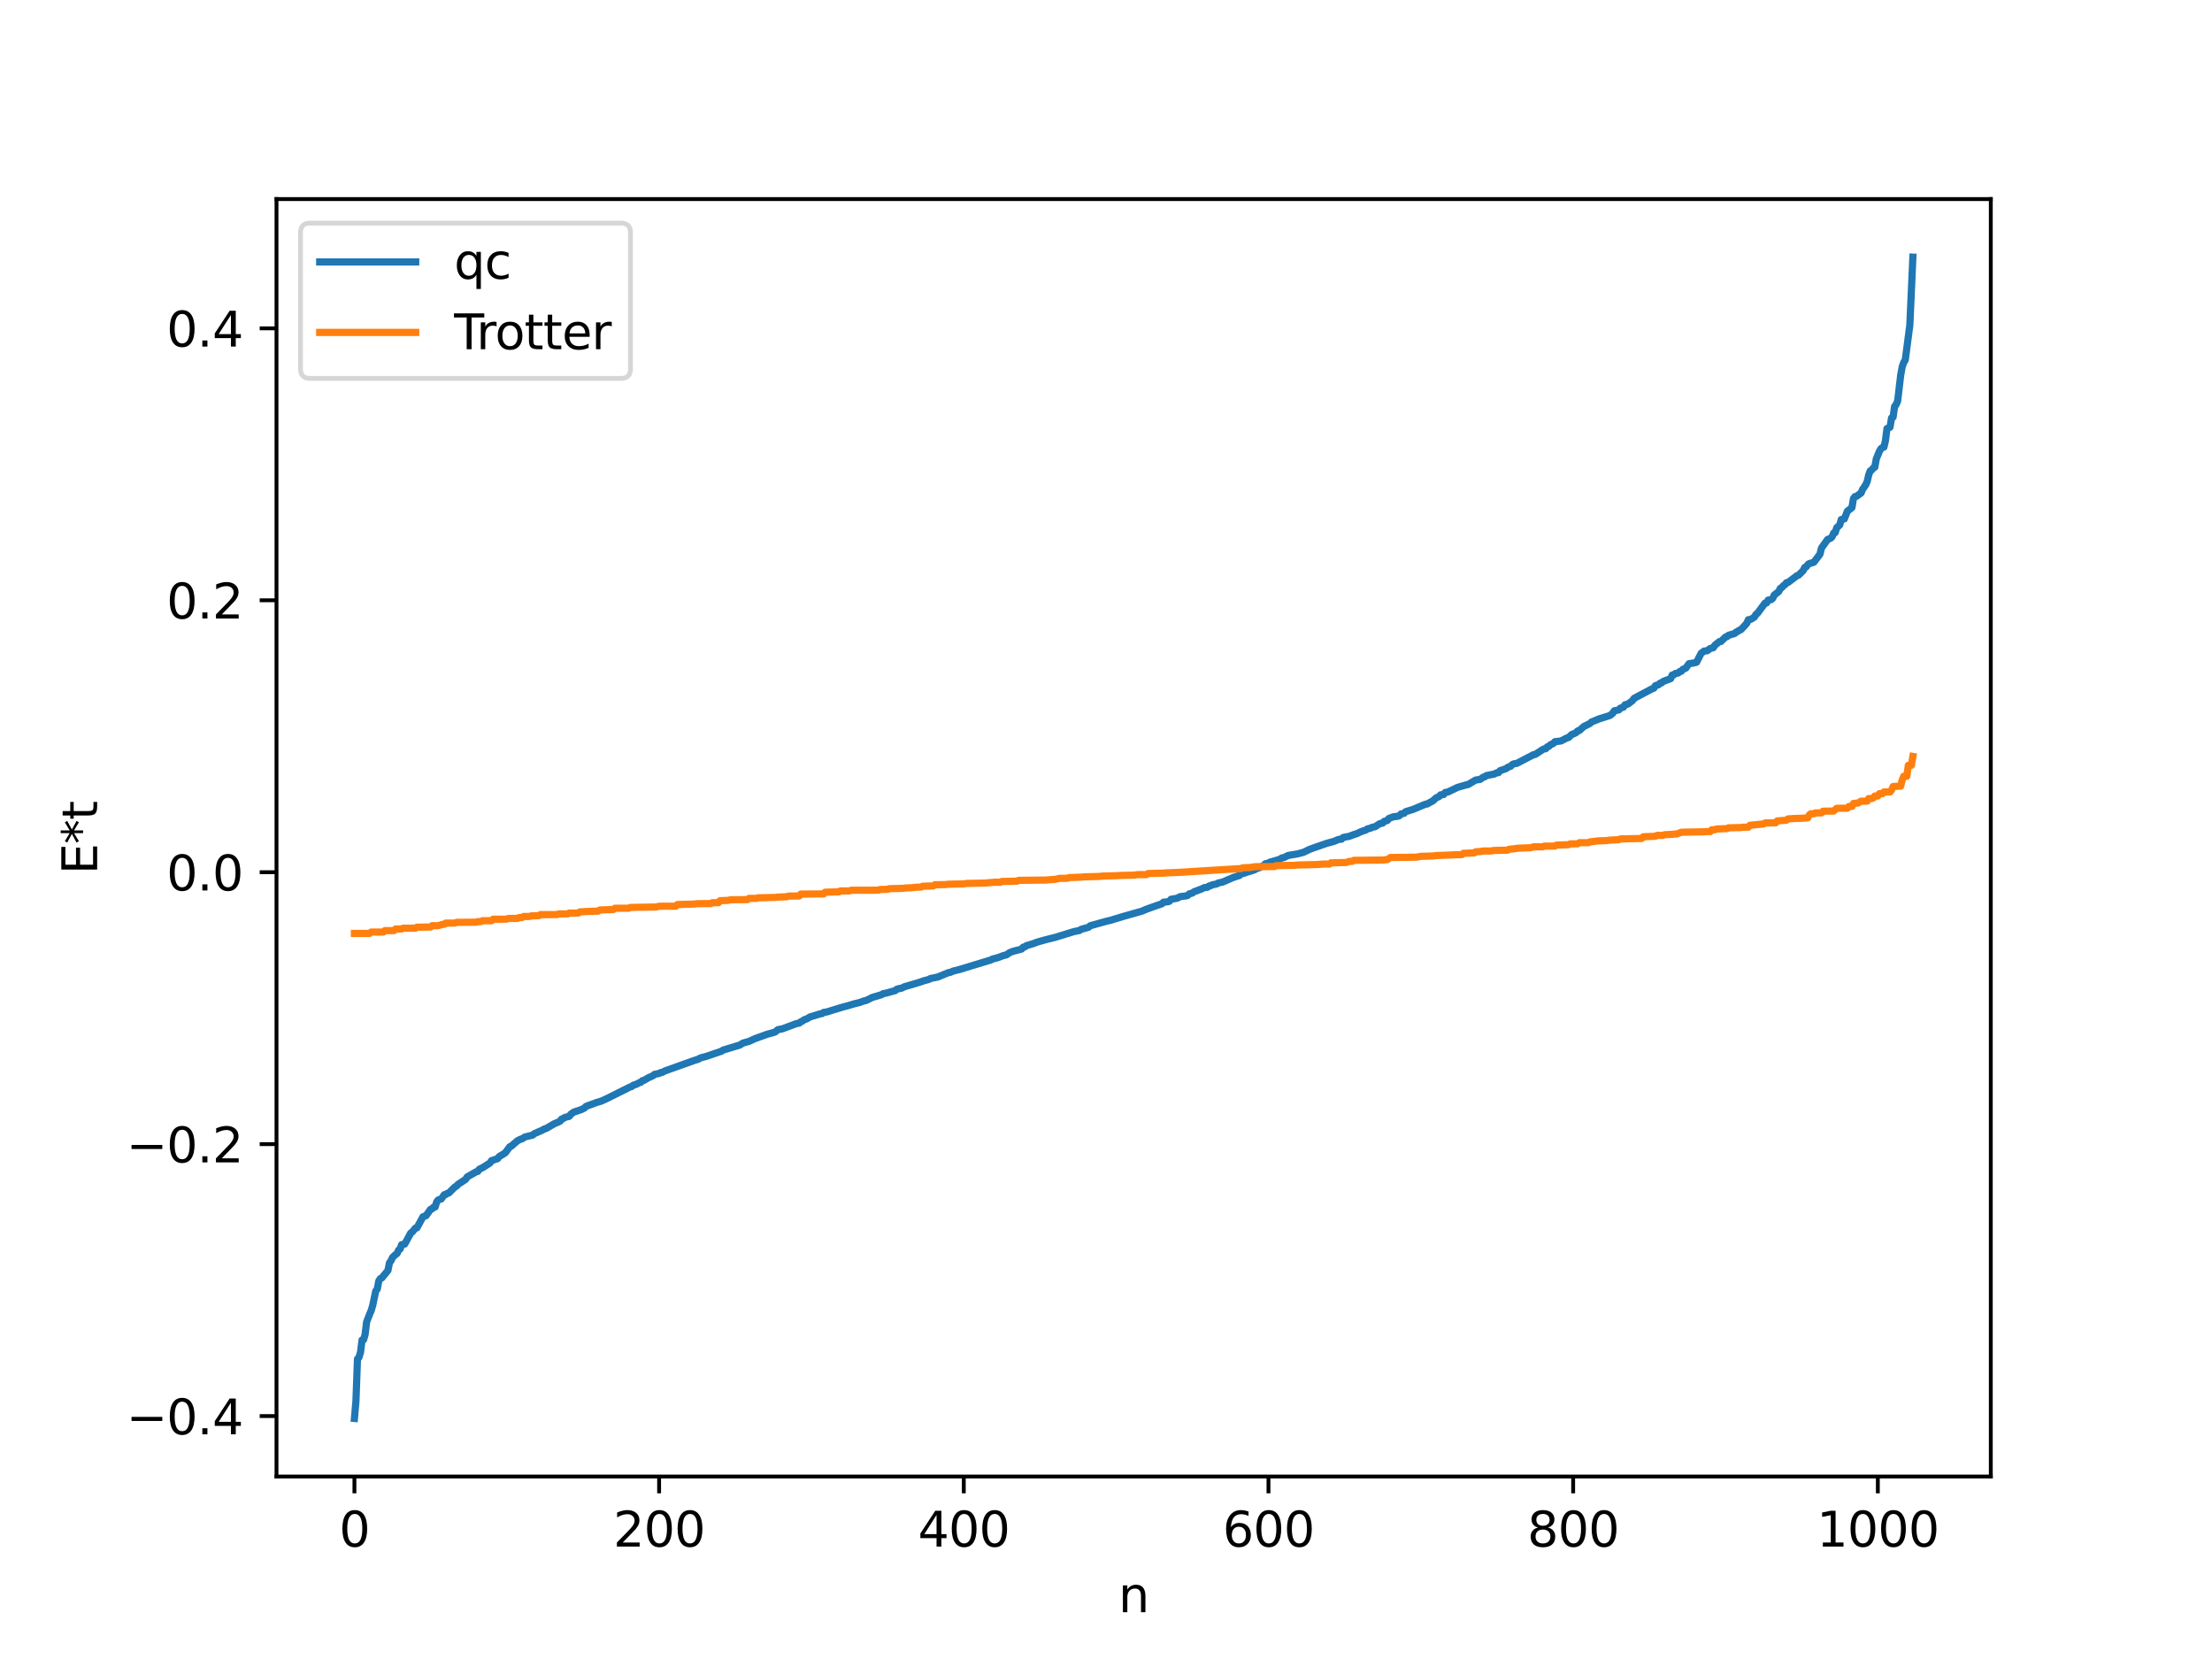 <?xml version="1.0" encoding="utf-8" standalone="no"?>
<!DOCTYPE svg PUBLIC "-//W3C//DTD SVG 1.1//EN"
  "http://www.w3.org/Graphics/SVG/1.1/DTD/svg11.dtd">
<svg xmlns:xlink="http://www.w3.org/1999/xlink" width="460.8pt" height="345.6pt" viewBox="0 0 460.8 345.6" xmlns="http://www.w3.org/2000/svg" version="1.1">
 <defs>
  <style type="text/css">*{stroke-linejoin: round; stroke-linecap: butt}</style>
 </defs>
 <g id="figure_1">
  <g id="patch_1">
   <path d="M 0 345.6 
L 460.8 345.6 
L 460.8 0 
L 0 0 
z
" style="fill: #ffffff"/>
  </g>
  <g id="axes_1">
   <g id="patch_2">
    <path d="M 57.6 307.584 
L 414.72 307.584 
L 414.72 41.472 
L 57.6 41.472 
z
" style="fill: #ffffff"/>
   </g>
   <g id="matplotlib.axis_1">
    <g id="xtick_1">
     <g id="line2d_1">
      <defs>
       <path id="m1718ea91ec" d="M 0 0 
L 0 3.5 
" style="stroke: #000000; stroke-width: 0.8"/>
      </defs>
      <g>
       <use xlink:href="#m1718ea91ec" x="73.833" y="307.584" style="stroke: #000000; stroke-width: 0.8"/>
      </g>
     </g>
     <g id="text_1">
      <!-- 0 -->
      <g transform="translate(70.651 322.182) scale(0.1 -0.1)">
       <defs>
        <path id="DejaVuSans-30" d="M 2034 4250 
Q 1547 4250 1301 3770 
Q 1056 3291 1056 2328 
Q 1056 1369 1301 889 
Q 1547 409 2034 409 
Q 2525 409 2770 889 
Q 3016 1369 3016 2328 
Q 3016 3291 2770 3770 
Q 2525 4250 2034 4250 
z
M 2034 4750 
Q 2819 4750 3233 4129 
Q 3647 3509 3647 2328 
Q 3647 1150 3233 529 
Q 2819 -91 2034 -91 
Q 1250 -91 836 529 
Q 422 1150 422 2328 
Q 422 3509 836 4129 
Q 1250 4750 2034 4750 
z
" transform="scale(0.016)"/>
       </defs>
       <use xlink:href="#DejaVuSans-30"/>
      </g>
     </g>
    </g>
    <g id="xtick_2">
     <g id="line2d_2">
      <g>
       <use xlink:href="#m1718ea91ec" x="137.304" y="307.584" style="stroke: #000000; stroke-width: 0.8"/>
      </g>
     </g>
     <g id="text_2">
      <!-- 200 -->
      <g transform="translate(127.76 322.182) scale(0.1 -0.1)">
       <defs>
        <path id="DejaVuSans-32" d="M 1228 531 
L 3431 531 
L 3431 0 
L 469 0 
L 469 531 
Q 828 903 1448 1529 
Q 2069 2156 2228 2338 
Q 2531 2678 2651 2914 
Q 2772 3150 2772 3378 
Q 2772 3750 2511 3984 
Q 2250 4219 1831 4219 
Q 1534 4219 1204 4116 
Q 875 4013 500 3803 
L 500 4441 
Q 881 4594 1212 4672 
Q 1544 4750 1819 4750 
Q 2544 4750 2975 4387 
Q 3406 4025 3406 3419 
Q 3406 3131 3298 2873 
Q 3191 2616 2906 2266 
Q 2828 2175 2409 1742 
Q 1991 1309 1228 531 
z
" transform="scale(0.016)"/>
       </defs>
       <use xlink:href="#DejaVuSans-32"/>
       <use xlink:href="#DejaVuSans-30" x="63.623"/>
       <use xlink:href="#DejaVuSans-30" x="127.246"/>
      </g>
     </g>
    </g>
    <g id="xtick_3">
     <g id="line2d_3">
      <g>
       <use xlink:href="#m1718ea91ec" x="200.775" y="307.584" style="stroke: #000000; stroke-width: 0.8"/>
      </g>
     </g>
     <g id="text_3">
      <!-- 400 -->
      <g transform="translate(191.231 322.182) scale(0.1 -0.1)">
       <defs>
        <path id="DejaVuSans-34" d="M 2419 4116 
L 825 1625 
L 2419 1625 
L 2419 4116 
z
M 2253 4666 
L 3047 4666 
L 3047 1625 
L 3713 1625 
L 3713 1100 
L 3047 1100 
L 3047 0 
L 2419 0 
L 2419 1100 
L 313 1100 
L 313 1709 
L 2253 4666 
z
" transform="scale(0.016)"/>
       </defs>
       <use xlink:href="#DejaVuSans-34"/>
       <use xlink:href="#DejaVuSans-30" x="63.623"/>
       <use xlink:href="#DejaVuSans-30" x="127.246"/>
      </g>
     </g>
    </g>
    <g id="xtick_4">
     <g id="line2d_4">
      <g>
       <use xlink:href="#m1718ea91ec" x="264.246" y="307.584" style="stroke: #000000; stroke-width: 0.8"/>
      </g>
     </g>
     <g id="text_4">
      <!-- 600 -->
      <g transform="translate(254.702 322.182) scale(0.1 -0.1)">
       <defs>
        <path id="DejaVuSans-36" d="M 2113 2584 
Q 1688 2584 1439 2293 
Q 1191 2003 1191 1497 
Q 1191 994 1439 701 
Q 1688 409 2113 409 
Q 2538 409 2786 701 
Q 3034 994 3034 1497 
Q 3034 2003 2786 2293 
Q 2538 2584 2113 2584 
z
M 3366 4563 
L 3366 3988 
Q 3128 4100 2886 4159 
Q 2644 4219 2406 4219 
Q 1781 4219 1451 3797 
Q 1122 3375 1075 2522 
Q 1259 2794 1537 2939 
Q 1816 3084 2150 3084 
Q 2853 3084 3261 2657 
Q 3669 2231 3669 1497 
Q 3669 778 3244 343 
Q 2819 -91 2113 -91 
Q 1303 -91 875 529 
Q 447 1150 447 2328 
Q 447 3434 972 4092 
Q 1497 4750 2381 4750 
Q 2619 4750 2861 4703 
Q 3103 4656 3366 4563 
z
" transform="scale(0.016)"/>
       </defs>
       <use xlink:href="#DejaVuSans-36"/>
       <use xlink:href="#DejaVuSans-30" x="63.623"/>
       <use xlink:href="#DejaVuSans-30" x="127.246"/>
      </g>
     </g>
    </g>
    <g id="xtick_5">
     <g id="line2d_5">
      <g>
       <use xlink:href="#m1718ea91ec" x="327.717" y="307.584" style="stroke: #000000; stroke-width: 0.8"/>
      </g>
     </g>
     <g id="text_5">
      <!-- 800 -->
      <g transform="translate(318.173 322.182) scale(0.1 -0.1)">
       <defs>
        <path id="DejaVuSans-38" d="M 2034 2216 
Q 1584 2216 1326 1975 
Q 1069 1734 1069 1313 
Q 1069 891 1326 650 
Q 1584 409 2034 409 
Q 2484 409 2743 651 
Q 3003 894 3003 1313 
Q 3003 1734 2745 1975 
Q 2488 2216 2034 2216 
z
M 1403 2484 
Q 997 2584 770 2862 
Q 544 3141 544 3541 
Q 544 4100 942 4425 
Q 1341 4750 2034 4750 
Q 2731 4750 3128 4425 
Q 3525 4100 3525 3541 
Q 3525 3141 3298 2862 
Q 3072 2584 2669 2484 
Q 3125 2378 3379 2068 
Q 3634 1759 3634 1313 
Q 3634 634 3220 271 
Q 2806 -91 2034 -91 
Q 1263 -91 848 271 
Q 434 634 434 1313 
Q 434 1759 690 2068 
Q 947 2378 1403 2484 
z
M 1172 3481 
Q 1172 3119 1398 2916 
Q 1625 2713 2034 2713 
Q 2441 2713 2670 2916 
Q 2900 3119 2900 3481 
Q 2900 3844 2670 4047 
Q 2441 4250 2034 4250 
Q 1625 4250 1398 4047 
Q 1172 3844 1172 3481 
z
" transform="scale(0.016)"/>
       </defs>
       <use xlink:href="#DejaVuSans-38"/>
       <use xlink:href="#DejaVuSans-30" x="63.623"/>
       <use xlink:href="#DejaVuSans-30" x="127.246"/>
      </g>
     </g>
    </g>
    <g id="xtick_6">
     <g id="line2d_6">
      <g>
       <use xlink:href="#m1718ea91ec" x="391.188" y="307.584" style="stroke: #000000; stroke-width: 0.8"/>
      </g>
     </g>
     <g id="text_6">
      <!-- 1000 -->
      <g transform="translate(378.463 322.182) scale(0.1 -0.1)">
       <defs>
        <path id="DejaVuSans-31" d="M 794 531 
L 1825 531 
L 1825 4091 
L 703 3866 
L 703 4441 
L 1819 4666 
L 2450 4666 
L 2450 531 
L 3481 531 
L 3481 0 
L 794 0 
L 794 531 
z
" transform="scale(0.016)"/>
       </defs>
       <use xlink:href="#DejaVuSans-31"/>
       <use xlink:href="#DejaVuSans-30" x="63.623"/>
       <use xlink:href="#DejaVuSans-30" x="127.246"/>
       <use xlink:href="#DejaVuSans-30" x="190.869"/>
      </g>
     </g>
    </g>
    <g id="text_7">
     <!-- n -->
     <g transform="translate(232.991 335.861) scale(0.1 -0.1)">
      <defs>
       <path id="DejaVuSans-6e" d="M 3513 2113 
L 3513 0 
L 2938 0 
L 2938 2094 
Q 2938 2591 2744 2837 
Q 2550 3084 2163 3084 
Q 1697 3084 1428 2787 
Q 1159 2491 1159 1978 
L 1159 0 
L 581 0 
L 581 3500 
L 1159 3500 
L 1159 2956 
Q 1366 3272 1645 3428 
Q 1925 3584 2291 3584 
Q 2894 3584 3203 3211 
Q 3513 2838 3513 2113 
z
" transform="scale(0.016)"/>
      </defs>
      <use xlink:href="#DejaVuSans-6e"/>
     </g>
    </g>
   </g>
   <g id="matplotlib.axis_2">
    <g id="ytick_1">
     <g id="line2d_7">
      <defs>
       <path id="m8299efe8a7" d="M 0 0 
L -3.5 0 
" style="stroke: #000000; stroke-width: 0.8"/>
      </defs>
      <g>
       <use xlink:href="#m8299efe8a7" x="57.6" y="294.997" style="stroke: #000000; stroke-width: 0.8"/>
      </g>
     </g>
     <g id="text_8">
      <!-- −0.4 -->
      <g transform="translate(26.317 298.796) scale(0.1 -0.1)">
       <defs>
        <path id="DejaVuSans-2212" d="M 678 2272 
L 4684 2272 
L 4684 1741 
L 678 1741 
L 678 2272 
z
" transform="scale(0.016)"/>
        <path id="DejaVuSans-2e" d="M 684 794 
L 1344 794 
L 1344 0 
L 684 0 
L 684 794 
z
" transform="scale(0.016)"/>
       </defs>
       <use xlink:href="#DejaVuSans-2212"/>
       <use xlink:href="#DejaVuSans-30" x="83.789"/>
       <use xlink:href="#DejaVuSans-2e" x="147.412"/>
       <use xlink:href="#DejaVuSans-34" x="179.199"/>
      </g>
     </g>
    </g>
    <g id="ytick_2">
     <g id="line2d_8">
      <g>
       <use xlink:href="#m8299efe8a7" x="57.6" y="238.347" style="stroke: #000000; stroke-width: 0.8"/>
      </g>
     </g>
     <g id="text_9">
      <!-- −0.2 -->
      <g transform="translate(26.317 242.146) scale(0.1 -0.1)">
       <use xlink:href="#DejaVuSans-2212"/>
       <use xlink:href="#DejaVuSans-30" x="83.789"/>
       <use xlink:href="#DejaVuSans-2e" x="147.412"/>
       <use xlink:href="#DejaVuSans-32" x="179.199"/>
      </g>
     </g>
    </g>
    <g id="ytick_3">
     <g id="line2d_9">
      <g>
       <use xlink:href="#m8299efe8a7" x="57.6" y="181.697" style="stroke: #000000; stroke-width: 0.8"/>
      </g>
     </g>
     <g id="text_10">
      <!-- 0.0 -->
      <g transform="translate(34.697 185.497) scale(0.1 -0.1)">
       <use xlink:href="#DejaVuSans-30"/>
       <use xlink:href="#DejaVuSans-2e" x="63.623"/>
       <use xlink:href="#DejaVuSans-30" x="95.41"/>
      </g>
     </g>
    </g>
    <g id="ytick_4">
     <g id="line2d_10">
      <g>
       <use xlink:href="#m8299efe8a7" x="57.6" y="125.048" style="stroke: #000000; stroke-width: 0.8"/>
      </g>
     </g>
     <g id="text_11">
      <!-- 0.2 -->
      <g transform="translate(34.697 128.847) scale(0.1 -0.1)">
       <use xlink:href="#DejaVuSans-30"/>
       <use xlink:href="#DejaVuSans-2e" x="63.623"/>
       <use xlink:href="#DejaVuSans-32" x="95.41"/>
      </g>
     </g>
    </g>
    <g id="ytick_5">
     <g id="line2d_11">
      <g>
       <use xlink:href="#m8299efe8a7" x="57.6" y="68.398" style="stroke: #000000; stroke-width: 0.8"/>
      </g>
     </g>
     <g id="text_12">
      <!-- 0.4 -->
      <g transform="translate(34.697 72.197) scale(0.1 -0.1)">
       <use xlink:href="#DejaVuSans-30"/>
       <use xlink:href="#DejaVuSans-2e" x="63.623"/>
       <use xlink:href="#DejaVuSans-34" x="95.41"/>
      </g>
     </g>
    </g>
    <g id="text_13">
     <!-- E*t -->
     <g transform="translate(20.238 182.148) rotate(-90) scale(0.1 -0.1)">
      <defs>
       <path id="DejaVuSans-45" d="M 628 4666 
L 3578 4666 
L 3578 4134 
L 1259 4134 
L 1259 2753 
L 3481 2753 
L 3481 2222 
L 1259 2222 
L 1259 531 
L 3634 531 
L 3634 0 
L 628 0 
L 628 4666 
z
" transform="scale(0.016)"/>
       <path id="DejaVuSans-2a" d="M 3009 3897 
L 1888 3291 
L 3009 2681 
L 2828 2375 
L 1778 3009 
L 1778 1831 
L 1422 1831 
L 1422 3009 
L 372 2375 
L 191 2681 
L 1313 3291 
L 191 3897 
L 372 4206 
L 1422 3572 
L 1422 4750 
L 1778 4750 
L 1778 3572 
L 2828 4206 
L 3009 3897 
z
" transform="scale(0.016)"/>
       <path id="DejaVuSans-74" d="M 1172 4494 
L 1172 3500 
L 2356 3500 
L 2356 3053 
L 1172 3053 
L 1172 1153 
Q 1172 725 1289 603 
Q 1406 481 1766 481 
L 2356 481 
L 2356 0 
L 1766 0 
Q 1100 0 847 248 
Q 594 497 594 1153 
L 594 3053 
L 172 3053 
L 172 3500 
L 594 3500 
L 594 4494 
L 1172 4494 
z
" transform="scale(0.016)"/>
      </defs>
      <use xlink:href="#DejaVuSans-45"/>
      <use xlink:href="#DejaVuSans-2a" x="63.184"/>
      <use xlink:href="#DejaVuSans-74" x="113.184"/>
     </g>
    </g>
   </g>
   <g id="line2d_12">
    <path d="M 73.833 295.488 
L 74.15 291.882 
L 74.467 283.118 
L 74.785 282.752 
L 75.102 281.703 
L 75.42 279.145 
L 75.737 279.094 
L 76.054 278.028 
L 76.372 275.388 
L 77.006 273.749 
L 77.324 273.018 
L 77.641 271.933 
L 78.276 268.936 
L 78.593 268.545 
L 78.91 266.835 
L 79.228 266.354 
L 79.545 266.218 
L 80.815 264.66 
L 81.132 263.076 
L 81.449 262.64 
L 81.767 261.95 
L 82.401 261.351 
L 82.719 261.124 
L 83.036 260.419 
L 83.353 260.192 
L 83.671 259.285 
L 84.305 259.172 
L 85.575 256.846 
L 85.892 256.632 
L 86.527 255.844 
L 86.844 255.79 
L 88.114 253.471 
L 88.748 253.253 
L 89.7 251.914 
L 90.018 251.829 
L 90.335 251.459 
L 90.653 251.437 
L 90.97 250.379 
L 91.287 249.97 
L 91.922 249.77 
L 92.557 248.876 
L 92.874 248.823 
L 93.191 248.585 
L 93.509 248.509 
L 94.778 247.251 
L 95.096 247.093 
L 95.413 246.728 
L 97 245.687 
L 97.317 245.184 
L 99.221 244.09 
L 99.539 244.027 
L 99.856 243.567 
L 100.491 243.276 
L 102.077 242.268 
L 102.395 241.787 
L 103.664 241.367 
L 103.981 240.94 
L 105.251 240.164 
L 106.203 238.88 
L 106.52 238.757 
L 107.79 237.649 
L 108.424 237.324 
L 108.742 237.25 
L 109.377 236.838 
L 110.963 236.465 
L 111.281 236.177 
L 112.867 235.48 
L 113.502 235.141 
L 113.82 235.06 
L 115.406 234.125 
L 116.358 233.722 
L 116.676 233.557 
L 116.993 233.119 
L 117.31 233.046 
L 117.628 232.792 
L 118.58 232.556 
L 118.897 232.12 
L 119.532 231.672 
L 121.119 231.139 
L 121.753 230.82 
L 122.071 230.483 
L 124.292 229.664 
L 125.244 229.386 
L 126.196 228.96 
L 131.274 226.429 
L 131.591 226.351 
L 131.909 226.076 
L 132.543 225.884 
L 133.178 225.538 
L 133.496 225.463 
L 133.813 225.124 
L 134.13 225.071 
L 135.082 224.507 
L 136.034 224.091 
L 136.352 223.805 
L 137.304 223.625 
L 137.621 223.432 
L 137.939 223.396 
L 138.573 223.071 
L 144.603 220.923 
L 145.555 220.614 
L 145.872 220.399 
L 147.142 220.06 
L 150.315 218.978 
L 150.633 218.752 
L 154.124 217.697 
L 154.758 217.296 
L 156.028 216.941 
L 157.297 216.361 
L 158.884 215.792 
L 159.836 215.449 
L 161.423 215.01 
L 162.058 214.497 
L 163.01 214.317 
L 165.866 213.248 
L 166.5 213.129 
L 166.818 212.844 
L 167.135 212.746 
L 167.453 212.463 
L 168.087 212.239 
L 168.722 211.854 
L 170.943 211.179 
L 171.261 211.15 
L 171.578 210.901 
L 172.213 210.813 
L 175.704 209.748 
L 176.656 209.502 
L 177.925 209.123 
L 179.195 208.801 
L 179.829 208.556 
L 180.464 208.403 
L 181.734 207.776 
L 183.638 207.217 
L 183.955 207.004 
L 184.59 206.884 
L 186.494 206.36 
L 186.811 206.082 
L 187.446 205.905 
L 187.763 205.878 
L 188.398 205.56 
L 190.937 204.816 
L 191.889 204.519 
L 192.524 204.288 
L 193.476 204.046 
L 193.793 203.855 
L 195.38 203.523 
L 197.601 202.605 
L 197.919 202.574 
L 198.553 202.296 
L 199.823 201.982 
L 206.487 199.953 
L 206.805 199.768 
L 207.757 199.536 
L 209.026 199.063 
L 209.661 198.914 
L 210.296 198.47 
L 210.93 198.205 
L 212.834 197.697 
L 213.152 197.311 
L 213.469 197.269 
L 213.786 197.013 
L 215.373 196.533 
L 216.008 196.275 
L 217.912 195.736 
L 219.816 195.27 
L 223.624 194.094 
L 224.894 193.826 
L 225.211 193.602 
L 226.798 193.148 
L 227.115 192.851 
L 230.289 191.965 
L 231.558 191.658 
L 232.193 191.45 
L 232.828 191.266 
L 233.78 190.971 
L 237.905 189.8 
L 238.858 189.391 
L 240.127 188.938 
L 241.079 188.602 
L 242.031 188.287 
L 242.348 187.954 
L 243.3 187.847 
L 243.618 187.746 
L 243.935 187.34 
L 245.205 187.125 
L 245.839 186.794 
L 247.109 186.625 
L 247.426 186.532 
L 247.743 186.208 
L 248.378 186.048 
L 248.696 185.794 
L 250.282 185.194 
L 250.917 184.893 
L 251.552 184.826 
L 251.869 184.572 
L 252.186 184.515 
L 252.504 184.332 
L 253.456 184.145 
L 253.773 183.945 
L 254.725 183.74 
L 256.947 182.772 
L 258.216 182.374 
L 258.534 182.033 
L 259.168 181.909 
L 259.803 181.682 
L 261.072 181.295 
L 261.39 181.186 
L 261.707 180.952 
L 262.342 180.773 
L 262.977 180.41 
L 263.294 180.272 
L 263.611 179.924 
L 263.929 179.908 
L 264.563 179.6 
L 266.467 179.052 
L 267.102 178.698 
L 267.42 178.665 
L 268.372 178.201 
L 270.276 177.886 
L 271.545 177.548 
L 272.815 176.931 
L 273.767 176.59 
L 276.305 175.707 
L 277.892 175.265 
L 278.844 174.87 
L 279.479 174.809 
L 279.796 174.462 
L 281.066 174.219 
L 282.018 173.86 
L 282.653 173.659 
L 283.605 173.221 
L 284.557 172.899 
L 284.874 172.662 
L 285.509 172.533 
L 285.826 172.338 
L 286.461 172.221 
L 287.413 171.59 
L 288.048 171.457 
L 288.365 171.096 
L 289 170.933 
L 289.317 170.509 
L 290.269 170.15 
L 291.221 170.036 
L 291.539 169.908 
L 291.856 169.553 
L 292.491 169.427 
L 292.808 169.094 
L 294.395 168.6 
L 296.934 167.53 
L 297.251 167.507 
L 298.52 166.816 
L 299.155 166.222 
L 299.79 165.934 
L 300.107 165.579 
L 300.742 165.513 
L 301.059 165.093 
L 301.694 164.964 
L 303.598 164.04 
L 304.867 163.666 
L 305.502 163.484 
L 305.82 163.441 
L 307.406 162.498 
L 308.358 162.357 
L 308.993 161.893 
L 309.31 161.827 
L 309.628 161.575 
L 310.897 161.318 
L 311.215 161.28 
L 311.849 160.963 
L 312.167 160.954 
L 312.484 160.547 
L 313.753 160.121 
L 314.071 159.858 
L 314.705 159.618 
L 315.023 159.285 
L 315.34 159.121 
L 315.975 159.029 
L 319.466 157.208 
L 319.783 157.179 
L 321.37 156.15 
L 321.687 155.994 
L 322.005 155.973 
L 322.322 155.585 
L 322.639 155.498 
L 322.957 155.161 
L 323.591 154.872 
L 323.909 154.511 
L 325.178 154.359 
L 326.448 153.709 
L 326.765 153.639 
L 327.4 153.023 
L 328.034 152.771 
L 328.352 152.601 
L 328.669 152.258 
L 328.986 152.193 
L 329.939 151.343 
L 331.208 150.722 
L 331.525 150.41 
L 333.112 149.76 
L 334.699 149.263 
L 335.334 149.071 
L 335.968 148.59 
L 336.286 148.072 
L 337.238 147.888 
L 337.555 147.519 
L 338.19 147.319 
L 338.507 146.829 
L 339.142 146.657 
L 340.094 145.938 
L 340.411 145.478 
L 344.22 143.455 
L 344.537 143.363 
L 344.854 142.833 
L 345.489 142.652 
L 345.806 142.332 
L 346.124 142.264 
L 346.441 141.972 
L 348.028 141.372 
L 348.345 140.626 
L 348.662 140.592 
L 348.98 140.311 
L 349.615 140.192 
L 349.932 139.875 
L 350.249 139.836 
L 350.567 139.45 
L 351.201 139.17 
L 351.836 138.262 
L 352.788 138.12 
L 353.423 137.958 
L 354.375 136.094 
L 355.01 135.624 
L 355.644 135.56 
L 356.279 135.077 
L 356.914 134.934 
L 357.231 134.416 
L 358.183 133.656 
L 358.5 133.633 
L 359.453 132.699 
L 359.77 132.626 
L 360.087 132.339 
L 361.357 131.97 
L 361.674 131.666 
L 361.991 131.551 
L 362.309 131.288 
L 362.626 131.202 
L 363.261 130.537 
L 363.896 129.824 
L 364.213 129.092 
L 364.53 129.088 
L 364.848 128.946 
L 365.482 128.535 
L 365.8 127.979 
L 366.117 127.752 
L 367.704 125.619 
L 368.021 125.595 
L 368.339 125.01 
L 368.973 124.911 
L 369.291 124.644 
L 369.608 123.966 
L 370.56 123.209 
L 370.877 122.563 
L 371.195 122.4 
L 371.512 121.997 
L 371.829 121.821 
L 372.147 121.39 
L 372.464 121.345 
L 374.368 119.907 
L 374.686 119.807 
L 375.638 118.858 
L 375.955 118.205 
L 376.272 118.085 
L 376.59 117.635 
L 376.907 117.402 
L 377.542 117.233 
L 377.859 117.122 
L 379.129 115.455 
L 379.446 114.169 
L 380.715 112.39 
L 381.35 112.127 
L 381.667 111.821 
L 381.985 111.036 
L 382.302 110.957 
L 382.62 109.938 
L 383.254 109.356 
L 383.572 108.22 
L 384.206 108.102 
L 384.841 106.492 
L 385.793 105.735 
L 386.11 103.854 
L 386.428 103.445 
L 386.745 103.389 
L 387.697 102.698 
L 388.015 101.941 
L 388.649 101.011 
L 388.967 100.324 
L 389.284 98.94 
L 389.601 98.096 
L 389.919 97.904 
L 390.236 97.5 
L 390.553 97.333 
L 390.871 95.573 
L 391.505 94.039 
L 391.823 93.478 
L 392.14 93.231 
L 392.458 93.14 
L 392.775 91.789 
L 393.092 89.284 
L 393.727 88.99 
L 394.044 87.06 
L 394.362 86.91 
L 394.679 84.682 
L 394.996 84.28 
L 395.314 83.537 
L 395.948 78.16 
L 396.266 76.399 
L 396.583 75.492 
L 396.9 75.002 
L 397.853 67.728 
L 398.487 53.568 
L 398.487 53.568 
" clip-path="url(#p159a99edb4)" style="fill: none; stroke: #1f77b4; stroke-width: 1.5; stroke-linecap: square"/>
   </g>
   <g id="line2d_13">
    <path d="M 73.833 194.444 
L 77.006 194.444 
L 77.324 194.166 
L 79.862 194.166 
L 80.18 193.864 
L 82.084 193.864 
L 82.401 193.529 
L 83.671 193.529 
L 83.988 193.362 
L 86.527 193.362 
L 86.844 193.154 
L 89.7 193.112 
L 90.018 192.84 
L 91.287 192.84 
L 92.239 192.541 
L 92.557 192.541 
L 92.874 192.292 
L 94.778 192.292 
L 95.096 192.143 
L 99.221 192.108 
L 99.539 191.984 
L 100.173 191.984 
L 100.491 191.804 
L 102.395 191.804 
L 102.712 191.489 
L 105.568 191.474 
L 105.886 191.324 
L 107.79 191.324 
L 108.107 191.146 
L 108.742 191.146 
L 109.059 190.923 
L 110.329 190.923 
L 110.646 190.797 
L 112.233 190.754 
L 112.55 190.532 
L 116.041 190.529 
L 116.358 190.383 
L 118.262 190.383 
L 118.58 190.203 
L 120.484 190.203 
L 120.801 189.96 
L 123.023 189.851 
L 123.975 189.813 
L 124.61 189.813 
L 124.927 189.565 
L 127.783 189.469 
L 128.1 189.205 
L 130.957 189.199 
L 131.274 189.039 
L 132.543 189.011 
L 136.669 188.946 
L 137.304 188.788 
L 140.795 188.779 
L 141.112 188.429 
L 144.603 188.332 
L 145.238 188.256 
L 148.094 188.229 
L 148.411 188.047 
L 149.681 188.047 
L 149.998 187.625 
L 151.585 187.574 
L 152.22 187.436 
L 155.71 187.404 
L 156.028 187.148 
L 157.615 187.147 
L 157.932 187.028 
L 161.423 186.956 
L 162.058 186.878 
L 163.962 186.807 
L 164.279 186.668 
L 166.5 186.655 
L 166.818 186.254 
L 171.578 186.216 
L 171.896 185.862 
L 174.752 185.786 
L 175.069 185.595 
L 176.973 185.595 
L 177.291 185.455 
L 183.003 185.442 
L 183.32 185.296 
L 184.907 185.26 
L 185.224 185.13 
L 188.081 185.056 
L 188.715 184.976 
L 189.985 184.928 
L 190.62 184.84 
L 191.889 184.796 
L 192.206 184.62 
L 194.428 184.552 
L 194.745 184.313 
L 196.967 184.277 
L 197.601 184.196 
L 200.775 184.128 
L 201.41 184.03 
L 205.218 183.96 
L 207.122 183.786 
L 208.391 183.786 
L 208.709 183.626 
L 211.882 183.56 
L 212.2 183.391 
L 217.912 183.33 
L 218.547 183.265 
L 219.816 183.186 
L 220.768 182.971 
L 222.355 182.971 
L 222.672 182.813 
L 225.211 182.733 
L 225.846 182.662 
L 229.02 182.58 
L 229.654 182.502 
L 232.51 182.424 
L 233.462 182.369 
L 236.319 182.302 
L 236.953 182.2 
L 238.858 182.2 
L 239.175 181.969 
L 242.348 181.89 
L 242.983 181.828 
L 245.522 181.737 
L 256.629 181.048 
L 258.534 180.948 
L 258.851 180.78 
L 260.438 180.712 
L 261.39 180.552 
L 265.515 180.518 
L 265.833 180.329 
L 269.641 180.268 
L 270.276 180.198 
L 274.401 180.095 
L 275.671 179.998 
L 276.94 179.998 
L 277.258 179.742 
L 280.431 179.677 
L 281.066 179.438 
L 281.7 179.438 
L 282.018 179.223 
L 288.048 179.159 
L 288.682 179.083 
L 289 179.083 
L 289.634 178.632 
L 295.029 178.568 
L 295.981 178.39 
L 298.52 178.317 
L 299.155 178.226 
L 302.011 178.126 
L 302.963 178.07 
L 304.55 178.033 
L 304.867 177.752 
L 307.089 177.68 
L 307.406 177.447 
L 308.358 177.39 
L 308.993 177.278 
L 310.58 177.278 
L 311.215 177.166 
L 314.071 177.107 
L 314.388 176.911 
L 315.34 176.829 
L 316.292 176.688 
L 318.831 176.602 
L 319.466 176.406 
L 321.37 176.406 
L 321.687 176.265 
L 323.909 176.25 
L 324.226 176.052 
L 326.765 175.964 
L 327.082 175.798 
L 328.669 175.776 
L 328.986 175.55 
L 330.891 175.55 
L 331.208 175.38 
L 332.16 175.273 
L 332.795 175.183 
L 334.699 175.111 
L 335.334 175.016 
L 337.238 174.923 
L 337.555 174.762 
L 341.998 174.67 
L 342.315 174.32 
L 343.267 174.27 
L 344.854 174.207 
L 345.172 174.025 
L 346.441 174.025 
L 346.758 173.885 
L 348.345 173.807 
L 348.98 173.74 
L 349.297 173.74 
L 350.249 173.374 
L 354.692 173.284 
L 355.644 173.239 
L 356.279 173.239 
L 356.596 172.855 
L 357.231 172.855 
L 357.548 172.698 
L 359.77 172.613 
L 360.087 172.452 
L 362.626 172.395 
L 363.261 172.31 
L 364.213 172.31 
L 364.53 171.921 
L 367.386 171.638 
L 367.704 171.436 
L 369.925 171.4 
L 370.243 171.002 
L 371.829 170.896 
L 372.147 170.863 
L 372.464 170.596 
L 374.051 170.494 
L 375.32 170.461 
L 376.59 170.375 
L 376.907 169.767 
L 377.224 169.524 
L 377.859 169.524 
L 378.177 169.342 
L 379.446 169.342 
L 379.763 168.984 
L 381.985 168.953 
L 382.62 168.39 
L 384.841 168.363 
L 385.158 167.999 
L 385.793 167.999 
L 386.11 167.379 
L 387.062 167.282 
L 387.697 166.892 
L 388.967 166.892 
L 389.284 166.35 
L 389.919 166.35 
L 390.236 166.233 
L 390.553 165.831 
L 391.188 165.831 
L 391.505 165.34 
L 392.14 165.34 
L 392.458 164.979 
L 393.727 164.979 
L 394.044 164.58 
L 394.362 163.85 
L 395.948 163.75 
L 396.266 162.458 
L 396.583 161.717 
L 397.218 161.717 
L 397.535 159.43 
L 398.17 159.43 
L 398.487 157.576 
L 398.487 157.576 
" clip-path="url(#p159a99edb4)" style="fill: none; stroke: #ff7f0e; stroke-width: 1.5; stroke-linecap: square"/>
   </g>
   <g id="patch_3">
    <path d="M 57.6 307.584 
L 57.6 41.472 
" style="fill: none; stroke: #000000; stroke-width: 0.8; stroke-linejoin: miter; stroke-linecap: square"/>
   </g>
   <g id="patch_4">
    <path d="M 414.72 307.584 
L 414.72 41.472 
" style="fill: none; stroke: #000000; stroke-width: 0.8; stroke-linejoin: miter; stroke-linecap: square"/>
   </g>
   <g id="patch_5">
    <path d="M 57.6 307.584 
L 414.72 307.584 
" style="fill: none; stroke: #000000; stroke-width: 0.8; stroke-linejoin: miter; stroke-linecap: square"/>
   </g>
   <g id="patch_6">
    <path d="M 57.6 41.472 
L 414.72 41.472 
" style="fill: none; stroke: #000000; stroke-width: 0.8; stroke-linejoin: miter; stroke-linecap: square"/>
   </g>
   <g id="legend_1">
    <g id="patch_7">
     <path d="M 64.6 78.828 
L 129.342 78.828 
Q 131.342 78.828 131.342 76.828 
L 131.342 48.472 
Q 131.342 46.472 129.342 46.472 
L 64.6 46.472 
Q 62.6 46.472 62.6 48.472 
L 62.6 76.828 
Q 62.6 78.828 64.6 78.828 
z
" style="fill: #ffffff; opacity: 0.8; stroke: #cccccc; stroke-linejoin: miter"/>
    </g>
    <g id="line2d_14">
     <path d="M 66.6 54.57 
L 76.6 54.57 
L 86.6 54.57 
" style="fill: none; stroke: #1f77b4; stroke-width: 1.5; stroke-linecap: square"/>
    </g>
    <g id="text_14">
     <!-- qc -->
     <g transform="translate(94.6 58.07) scale(0.1 -0.1)">
      <defs>
       <path id="DejaVuSans-71" d="M 947 1747 
Q 947 1113 1208 752 
Q 1469 391 1925 391 
Q 2381 391 2643 752 
Q 2906 1113 2906 1747 
Q 2906 2381 2643 2742 
Q 2381 3103 1925 3103 
Q 1469 3103 1208 2742 
Q 947 2381 947 1747 
z
M 2906 525 
Q 2725 213 2448 61 
Q 2172 -91 1784 -91 
Q 1150 -91 751 415 
Q 353 922 353 1747 
Q 353 2572 751 3078 
Q 1150 3584 1784 3584 
Q 2172 3584 2448 3432 
Q 2725 3281 2906 2969 
L 2906 3500 
L 3481 3500 
L 3481 -1331 
L 2906 -1331 
L 2906 525 
z
" transform="scale(0.016)"/>
       <path id="DejaVuSans-63" d="M 3122 3366 
L 3122 2828 
Q 2878 2963 2633 3030 
Q 2388 3097 2138 3097 
Q 1578 3097 1268 2742 
Q 959 2388 959 1747 
Q 959 1106 1268 751 
Q 1578 397 2138 397 
Q 2388 397 2633 464 
Q 2878 531 3122 666 
L 3122 134 
Q 2881 22 2623 -34 
Q 2366 -91 2075 -91 
Q 1284 -91 818 406 
Q 353 903 353 1747 
Q 353 2603 823 3093 
Q 1294 3584 2113 3584 
Q 2378 3584 2631 3529 
Q 2884 3475 3122 3366 
z
" transform="scale(0.016)"/>
      </defs>
      <use xlink:href="#DejaVuSans-71"/>
      <use xlink:href="#DejaVuSans-63" x="63.477"/>
     </g>
    </g>
    <g id="line2d_15">
     <path d="M 66.6 69.249 
L 76.6 69.249 
L 86.6 69.249 
" style="fill: none; stroke: #ff7f0e; stroke-width: 1.5; stroke-linecap: square"/>
    </g>
    <g id="text_15">
     <!-- Trotter -->
     <g transform="translate(94.6 72.749) scale(0.1 -0.1)">
      <defs>
       <path id="DejaVuSans-54" d="M -19 4666 
L 3928 4666 
L 3928 4134 
L 2272 4134 
L 2272 0 
L 1638 0 
L 1638 4134 
L -19 4134 
L -19 4666 
z
" transform="scale(0.016)"/>
       <path id="DejaVuSans-72" d="M 2631 2963 
Q 2534 3019 2420 3045 
Q 2306 3072 2169 3072 
Q 1681 3072 1420 2755 
Q 1159 2438 1159 1844 
L 1159 0 
L 581 0 
L 581 3500 
L 1159 3500 
L 1159 2956 
Q 1341 3275 1631 3429 
Q 1922 3584 2338 3584 
Q 2397 3584 2469 3576 
Q 2541 3569 2628 3553 
L 2631 2963 
z
" transform="scale(0.016)"/>
       <path id="DejaVuSans-6f" d="M 1959 3097 
Q 1497 3097 1228 2736 
Q 959 2375 959 1747 
Q 959 1119 1226 758 
Q 1494 397 1959 397 
Q 2419 397 2687 759 
Q 2956 1122 2956 1747 
Q 2956 2369 2687 2733 
Q 2419 3097 1959 3097 
z
M 1959 3584 
Q 2709 3584 3137 3096 
Q 3566 2609 3566 1747 
Q 3566 888 3137 398 
Q 2709 -91 1959 -91 
Q 1206 -91 779 398 
Q 353 888 353 1747 
Q 353 2609 779 3096 
Q 1206 3584 1959 3584 
z
" transform="scale(0.016)"/>
       <path id="DejaVuSans-65" d="M 3597 1894 
L 3597 1613 
L 953 1613 
Q 991 1019 1311 708 
Q 1631 397 2203 397 
Q 2534 397 2845 478 
Q 3156 559 3463 722 
L 3463 178 
Q 3153 47 2828 -22 
Q 2503 -91 2169 -91 
Q 1331 -91 842 396 
Q 353 884 353 1716 
Q 353 2575 817 3079 
Q 1281 3584 2069 3584 
Q 2775 3584 3186 3129 
Q 3597 2675 3597 1894 
z
M 3022 2063 
Q 3016 2534 2758 2815 
Q 2500 3097 2075 3097 
Q 1594 3097 1305 2825 
Q 1016 2553 972 2059 
L 3022 2063 
z
" transform="scale(0.016)"/>
      </defs>
      <use xlink:href="#DejaVuSans-54"/>
      <use xlink:href="#DejaVuSans-72" x="46.334"/>
      <use xlink:href="#DejaVuSans-6f" x="85.197"/>
      <use xlink:href="#DejaVuSans-74" x="146.379"/>
      <use xlink:href="#DejaVuSans-74" x="185.588"/>
      <use xlink:href="#DejaVuSans-65" x="224.797"/>
      <use xlink:href="#DejaVuSans-72" x="286.32"/>
     </g>
    </g>
   </g>
  </g>
 </g>
 <defs>
  <clipPath id="p159a99edb4">
   <rect x="57.6" y="41.472" width="357.12" height="266.112"/>
  </clipPath>
 </defs>
</svg>
